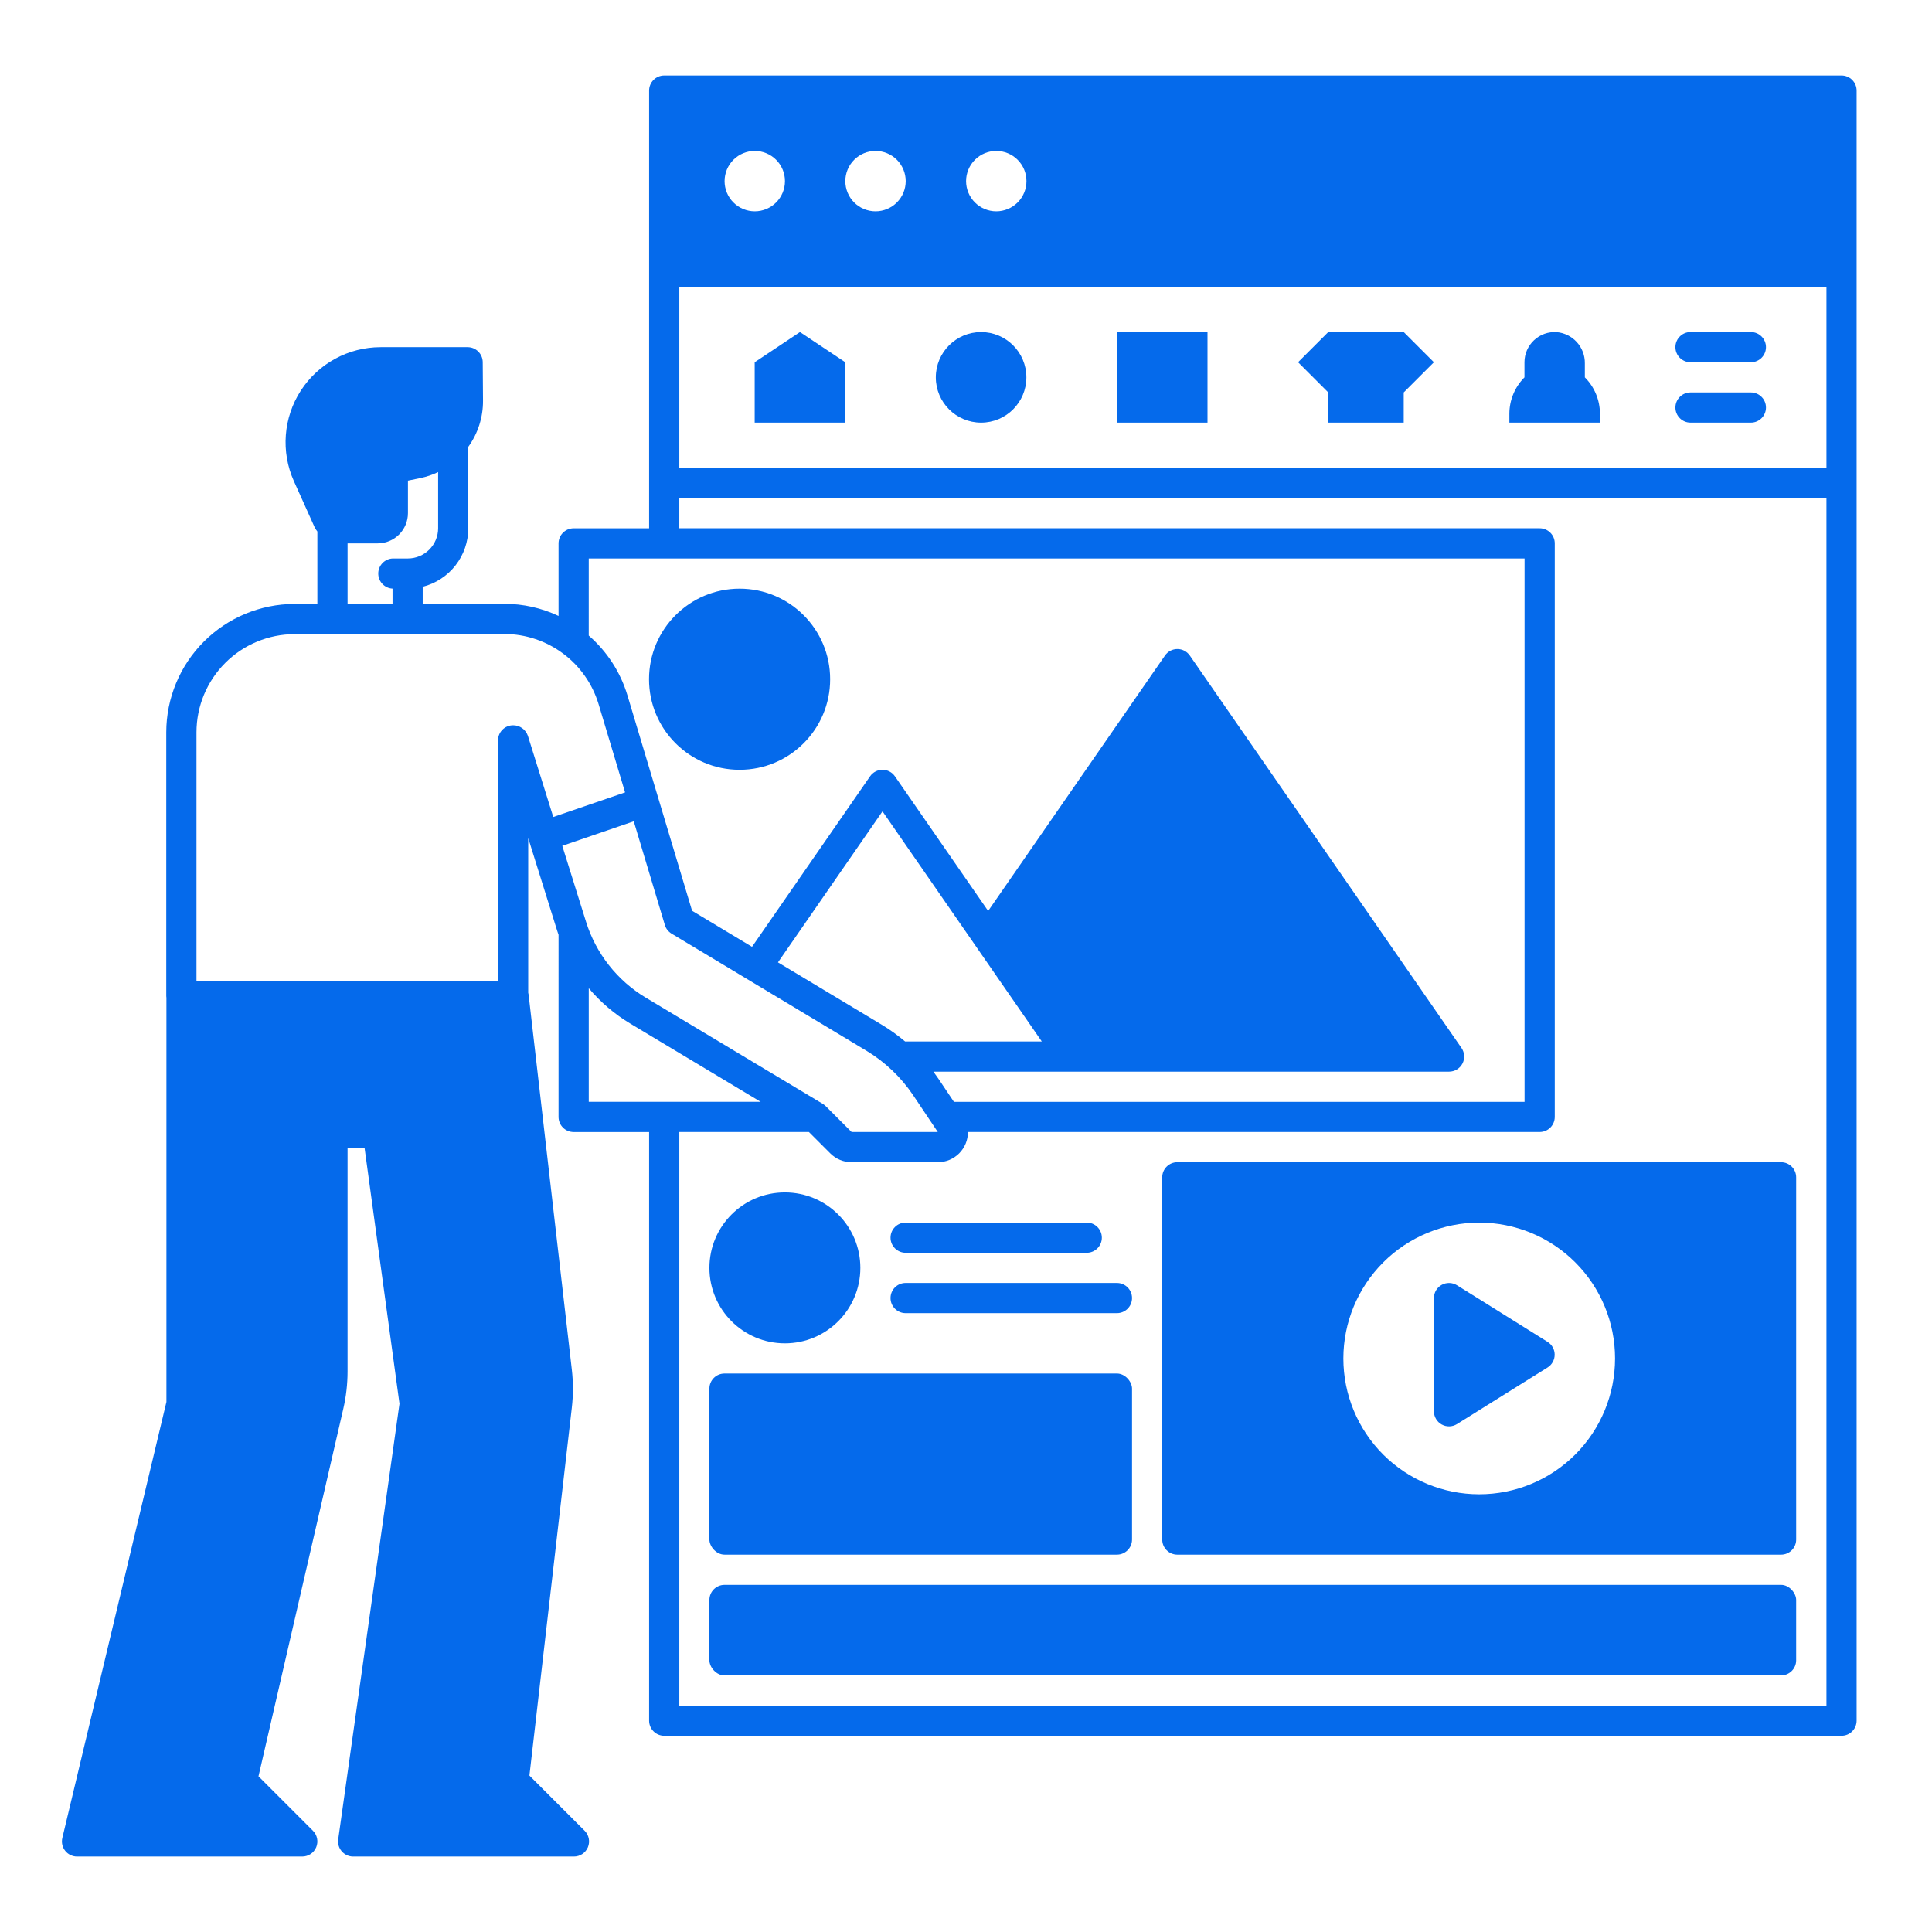 <?xml version="1.0" encoding="UTF-8"?>
<svg width="1200pt" height="1200pt" version="1.1" viewBox="0 0 1200 1200" xmlns="http://www.w3.org/2000/svg">
 <g fill="#056aeb">
  <path d="m515.62 421.88c0 31.066-25.184 56.25-56.25 56.25s-56.25-25.184-56.25-56.25 25.184-56.25 56.25-56.25 56.25 25.184 56.25 56.25"/>
  <path d="m1143.8 46.875h-731.25c-5.176 0-9.375 4.199-9.375 9.375v271.88h-46.875c-5.176 0-9.375 4.199-9.375 9.375v45.062c-10.496-4.941-21.949-7.508-33.551-7.519h-0.062l-50.762 0.035v-10.625c8.086-2.047 15.262-6.731 20.387-13.309 5.129-6.578 7.922-14.68 7.934-23.02v-50.605c6.004-8.336 9.203-18.367 9.141-28.641l-0.176-23.945c-0.039-5.152-4.223-9.309-9.375-9.309h-54.043c-20.031 0.008-38.695 10.164-49.574 26.984-10.879 16.82-12.492 38.008-4.281 56.281l12.707 28.258c0.109 0.234 0.234 0.469 0.355 0.703h-0.004c0.445 0.789 0.945 1.551 1.5 2.269v45h-14.219c-21.117 0.043-41.355 8.453-56.281 23.391-14.926 14.934-23.32 35.18-23.348 56.297v163.94c0.016 0.328 0.047 0.652 0.098 0.977v251.04l-64.664 270.88c-0.641 2.785 0.02 5.711 1.801 7.949 1.781 2.234 4.484 3.535 7.34 3.535h139.9c3.789 0 7.211-2.285 8.66-5.785 1.453-3.504 0.648-7.535-2.031-10.219l-33.828-33.828 52.684-228.28c1.754-7.602 2.641-15.383 2.641-23.188v-138.84h10.566l21.691 158.89-38.039 270.42c-0.426 2.711 0.355 5.469 2.137 7.551s4.383 3.281 7.125 3.281h137.14c3.789 0 7.211-2.285 8.66-5.785 1.453-3.504 0.648-7.535-2.031-10.219l-34.297-34.297 26.348-228.52h-0.004c0.902-7.848 0.902-15.773 0-23.621l-26.863-233.01c-0.055-0.371-0.133-0.738-0.234-1.098v-96.031l18.004 57.566c0.262 0.844 0.562 1.672 0.848 2.504l-0.004 113.13c0 2.488 0.988 4.871 2.746 6.629 1.758 1.758 4.144 2.746 6.629 2.746h46.875v365.62c0 2.488 0.988 4.871 2.746 6.629 1.758 1.758 4.144 2.746 6.629 2.746h731.25c2.488 0 4.871-0.988 6.629-2.746 1.758-1.758 2.746-4.141 2.746-6.629v-1012.5c0-2.488-0.988-4.871-2.746-6.629-1.758-1.758-4.141-2.746-6.629-2.746zm-525 46.875c4.973 0 9.742 1.977 13.258 5.492 3.516 3.516 5.492 8.285 5.492 13.258s-1.977 9.742-5.492 13.258c-3.516 3.516-8.285 5.492-13.258 5.492s-9.742-1.977-13.258-5.492c-3.516-3.516-5.492-8.285-5.492-13.258s1.977-9.742 5.492-13.258c3.516-3.516 8.285-5.492 13.258-5.492zm-75 0c4.973 0 9.742 1.977 13.258 5.492 3.516 3.516 5.492 8.285 5.492 13.258s-1.977 9.742-5.492 13.258c-3.516 3.516-8.285 5.492-13.258 5.492s-9.742-1.977-13.258-5.492c-3.516-3.516-5.492-8.285-5.492-13.258s1.977-9.742 5.492-13.258c3.516-3.516 8.285-5.492 13.258-5.492zm-75 0c4.973 0 9.742 1.977 13.258 5.492 3.516 3.516 5.492 8.285 5.492 13.258s-1.977 9.742-5.492 13.258c-3.516 3.516-8.285 5.492-13.258 5.492s-9.742-1.977-13.258-5.492c-3.516-3.516-5.492-8.285-5.492-13.258s1.977-9.742 5.492-13.258c3.516-3.516 8.285-5.492 13.258-5.492zm-103.12 253.12h581.25v337.5h-354.44l-9.762-14.559c-0.953-1.422-1.961-2.812-2.981-4.191h320.3c3.488 0 6.684-1.934 8.305-5.023 1.617-3.09 1.387-6.82-0.598-9.688l-168.75-243.75c-1.75-2.527-4.629-4.039-7.707-4.039s-5.957 1.512-7.707 4.039l-109.84 158.66-57.91-83.656h-0.004c-1.75-2.527-4.629-4.035-7.707-4.035-3.074 0-5.957 1.508-7.707 4.035l-73.332 105.92-37.234-22.375-40.164-133.88c-4.34-14.379-12.672-27.23-24.023-37.062zm196.88 300h-0.398c-4.504-3.816-9.305-7.266-14.359-10.312l-64.59-38.812 64.922-93.789 98.934 142.91zm-346.68-309.38h18.75c4.969-0.004 9.734-1.984 13.25-5.496 3.516-3.516 5.492-8.281 5.5-13.254v-20.207l7.75-1.598v0.004c3.801-0.793 7.496-2.043 11-3.719v34.895c-0.008 4.973-1.984 9.738-5.5 13.254-3.516 3.512-8.281 5.492-13.25 5.496h-9.375c-5.016 0.168-9.012 4.254-9.066 9.273-0.051 5.019 3.859 9.188 8.871 9.457v9.488l-27.93 0.02zm127.76 169.96-15.758-50.391h-0.004c-1.32-3.938-5.016-6.59-9.168-6.578-5.18 0-9.375 4.195-9.375 9.375v149.5h-187.3v-154.54c0.02-16.148 6.441-31.629 17.852-43.051 11.414-11.422 26.891-17.855 43.039-17.887l21.918-0.02c0.547 0.105 1.105 0.16 1.664 0.168h46.68c0.652 0 1.301-0.07 1.941-0.207l58.211-0.043h0.047c13.09 0.062 25.812 4.309 36.312 12.125 10.504 7.812 18.227 18.781 22.047 31.301l16.496 54.969zm5.598 17.902 44.391-15.215 19.324 64.414c0.672 2.238 2.152 4.144 4.152 5.344l121.04 72.73c11.57 6.977 21.477 16.398 29.016 27.613l15.32 22.871h-53.539l-16-16h0.004c-0.5-0.488-1.051-0.922-1.641-1.289-0.059-0.035-0.102-0.09-0.16-0.125l-110.04-66.023c-17.742-10.637-30.953-27.422-37.121-47.168zm16.445 159.01v-70.562c7.324 8.691 16.035 16.109 25.781 21.957l80.996 48.605zm768.75 375h-712.5v-356.25h80.492l13.258 13.258c3.508 3.527 8.281 5.508 13.258 5.492h53.539c4.973 0.016 9.75-1.957 13.262-5.477 3.516-3.519 5.481-8.301 5.457-13.273h355.11c2.488 0 4.871-0.988 6.629-2.746 1.758-1.758 2.746-4.141 2.746-6.629v-356.25c0-2.488-0.988-4.871-2.746-6.629-1.758-1.758-4.141-2.746-6.629-2.746h-534.38v-18.75h712.5zm0-768.75h-712.5v-112.5h712.5z"/>
  <path d="m721.88 731.25v225c0 2.488 0.988 4.871 2.746 6.629 1.758 1.758 4.141 2.746 6.629 2.746h375c2.488 0 4.871-0.988 6.629-2.746 1.758-1.758 2.746-4.141 2.746-6.629v-225c0-2.488-0.988-4.871-2.746-6.629-1.758-1.758-4.141-2.746-6.629-2.746h-375c-5.176 0-9.375 4.199-9.375 9.375zm196.88 28.125c22.379 0 43.84 8.891 59.664 24.711 15.82 15.824 24.711 37.285 24.711 59.664s-8.891 43.84-24.711 59.664c-15.824 15.82-37.285 24.711-59.664 24.711s-43.84-8.891-59.664-24.711c-15.82-15.824-24.711-37.285-24.711-59.664 0.023-22.371 8.922-43.816 24.742-59.633 15.816-15.82 37.262-24.719 59.633-24.742z"/>
  <path d="m1050 225h37.5c5.176 0 9.375-4.199 9.375-9.375s-4.199-9.375-9.375-9.375h-37.5c-5.176 0-9.375 4.199-9.375 9.375s4.199 9.375 9.375 9.375z"/>
  <path d="m1050 262.5h37.5c5.176 0 9.375-4.199 9.375-9.375s-4.199-9.375-9.375-9.375h-37.5c-5.176 0-9.375 4.199-9.375 9.375s4.199 9.375 9.375 9.375z"/>
  <path d="m895.46 884.77c2.981 1.652 6.621 1.555 9.512-0.25l56.25-35.156c2.742-1.715 4.406-4.719 4.406-7.949 0-3.234-1.664-6.238-4.406-7.953l-56.25-35.156c-2.891-1.805-6.531-1.898-9.512-0.25-2.981 1.652-4.832 4.793-4.832 8.199v70.312c0 3.41 1.848 6.551 4.832 8.203z"/>
  <path d="m534.38 787.5c0 25.887-20.988 46.875-46.875 46.875s-46.875-20.988-46.875-46.875 20.988-46.875 46.875-46.875 46.875 20.988 46.875 46.875"/>
  <path d="m562.5 778.12h112.5c5.176 0 9.375-4.199 9.375-9.375s-4.199-9.375-9.375-9.375h-112.5c-5.176 0-9.375 4.199-9.375 9.375s4.199 9.375 9.375 9.375z"/>
  <path d="m562.5 815.62h131.25c5.176 0 9.375-4.199 9.375-9.375s-4.199-9.375-9.375-9.375h-131.25c-5.176 0-9.375 4.199-9.375 9.375s4.199 9.375 9.375 9.375z"/>
  <path d="m450 853.12h243.75c5.176 0 9.375 5.176 9.375 9.375v93.75c0 5.176-4.199 9.375-9.375 9.375h-243.75c-5.176 0-9.375-5.176-9.375-9.375v-93.75c0-5.176 4.199-9.375 9.375-9.375z"/>
  <path d="m450 984.38h656.25c5.176 0 9.375 5.176 9.375 9.375v37.5c0 5.176-4.199 9.375-9.375 9.375h-656.25c-5.176 0-9.375-5.176-9.375-9.375v-37.5c0-5.176 4.199-9.375 9.375-9.375z"/>
  <path d="m525 225-28.125-18.75-28.125 18.75v37.5h56.25z"/>
  <path d="m637.5 234.38c0 15.531-12.594 28.125-28.125 28.125s-28.125-12.594-28.125-28.125 12.594-28.125 28.125-28.125 28.125 12.594 28.125 28.125"/>
  <path d="m693.75 206.25h56.25v56.25h-56.25z"/>
  <path d="m825 262.5h46.875v-18.75l18.75-18.75-18.75-18.75h-46.875l-18.75 18.75 18.75 18.75z"/>
  <path d="m993.75 257.01c0-8.488-3.371-16.629-9.375-22.633v-8.734c0.062-4.836-1.707-9.52-4.953-13.109s-7.727-5.82-12.547-6.242c-5.18-0.344-10.27 1.473-14.059 5.016-3.793 3.547-5.941 8.504-5.941 13.695v9.375c-6.004 6.004-9.375 14.145-9.375 22.633v5.492h56.25z"/>
 </g>
</svg>
